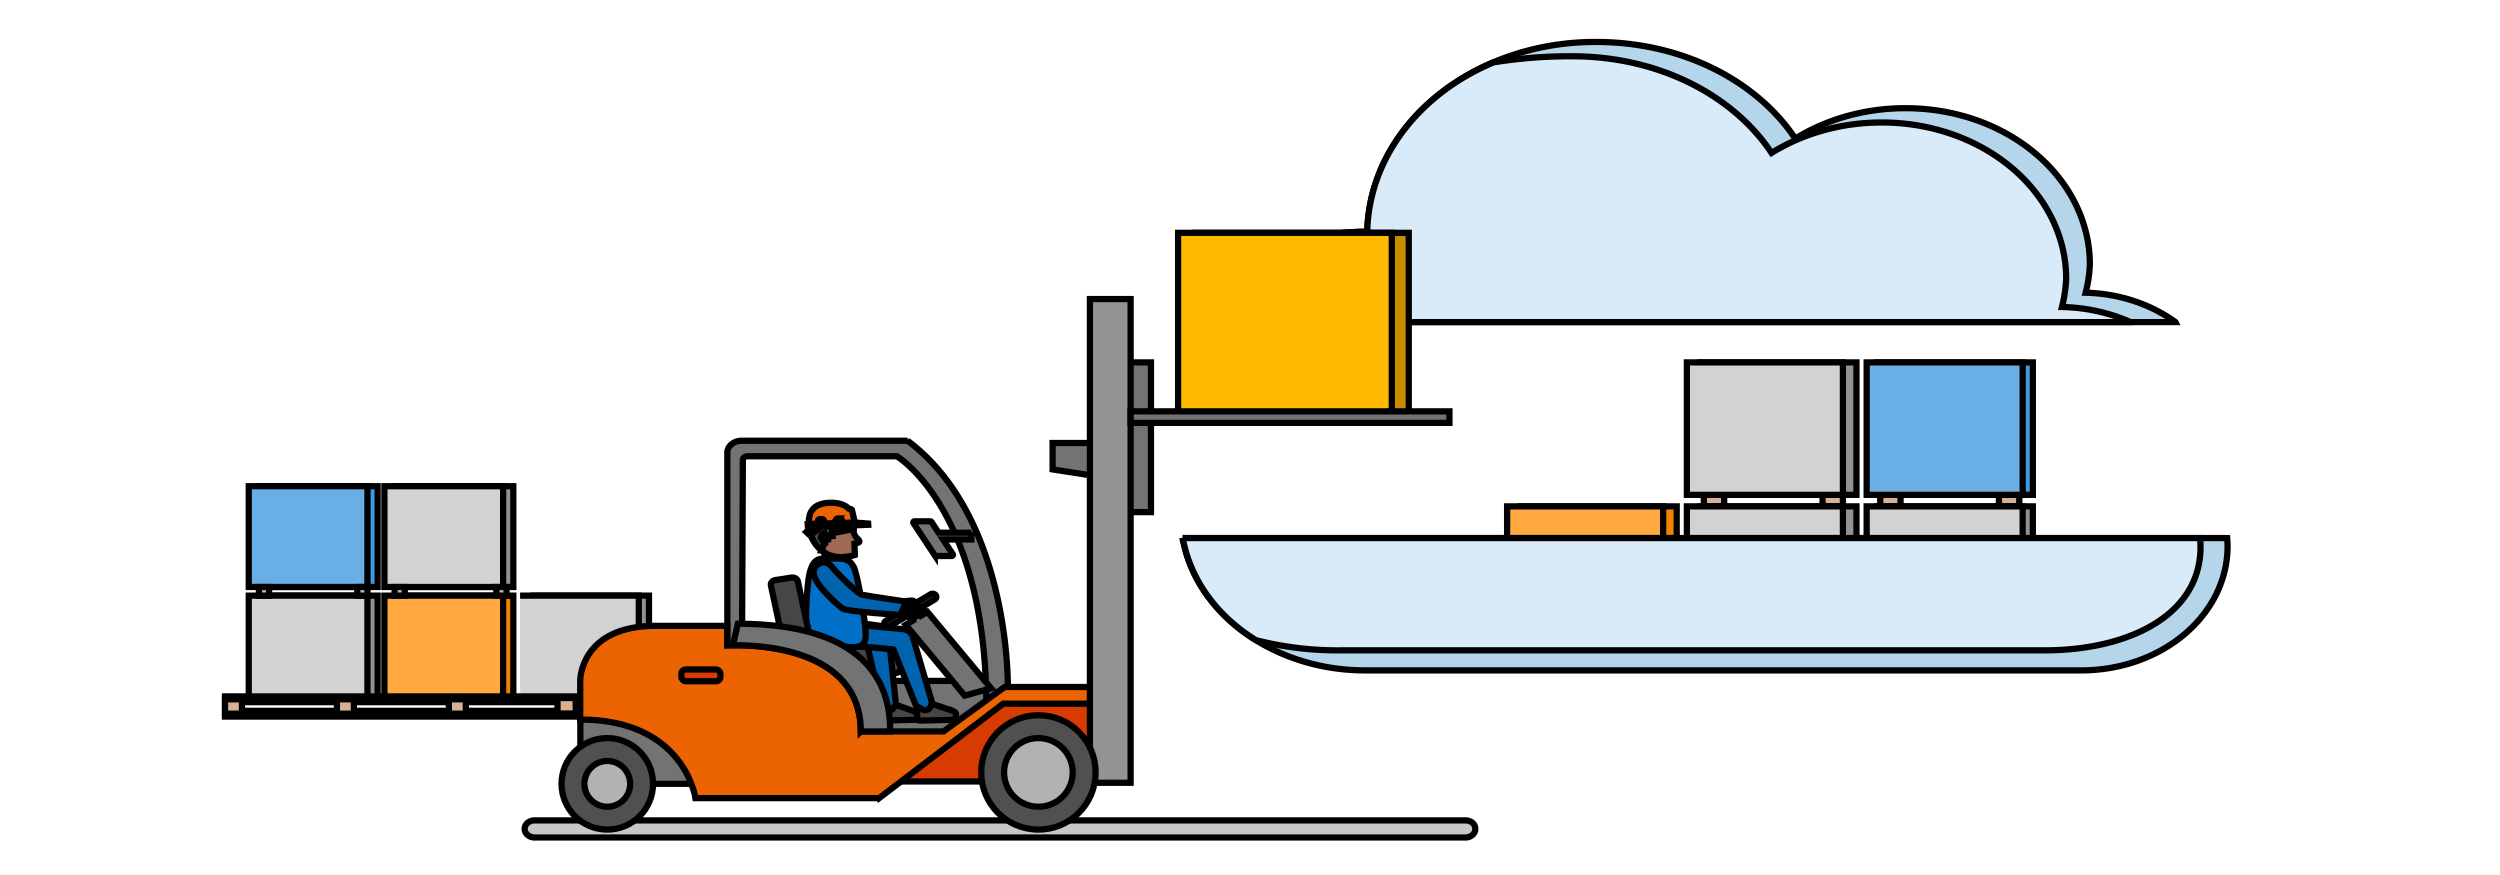 <svg xmlns="http://www.w3.org/2000/svg" width="400" height="140"><title>swimlane-build-cloud-apps</title><g><title>background</title><rect id="canvas_background" width="402" height="142" x="-1" y="-1" fill="none"/></g><g><title>Layer 1</title><g id="svg_85" stroke="null"><rect id="svg_1" width="3.154" height="1.733" x="131.929" y="88.248" fill="#9d6952" stroke="null"/><path id="svg_2" fill="#d8b094" stroke="null" d="m103.294,114.65l-67.294,0l0,-3.225l67.294,0l0,3.225zm-66.208,-0.921l65.123,0l0,-1.382l-65.123,0l0,1.382z"/><path id="svg_3" fill="#c8c8c8" stroke="null" d="m234.492,134l-148.993,0a1.623,1.378 0 0 1 -1.553,-1.369a1.587,1.348 0 0 1 1.553,-1.368l148.993,0a1.556,1.321 0 0 1 1.554,1.368a1.589,1.349 0 0 1 -1.554,1.369z"/><rect id="svg_4" width="18.994" height="16.125" x="41.427" y="95.301" fill="#939393" stroke="null"/><rect id="svg_5" width="18.994" height="16.125" x="63.135" y="95.301" fill="#f08400" stroke="null"/><rect id="svg_6" width="18.994" height="16.125" x="39.799" y="95.301" fill="#d2d2d2" stroke="null"/><rect id="svg_7" width="18.994" height="16.125" x="61.506" y="95.301" fill="#ffa940" stroke="null"/><polyline id="svg_8" fill="#939393" stroke="null" points="84.842 111.426 103.836 111.426 103.836 95.301 84.842 95.301"/><polyline id="svg_9" fill="#d2d2d2" stroke="null" points="83.214 111.426 102.208 111.426 102.208 95.301 83.214 95.301"/><rect id="svg_10" width="18.994" height="16.125" x="41.427" y="77.794" fill="#409ae1" stroke="null"/><rect id="svg_11" width="18.994" height="16.125" x="63.135" y="77.794" fill="#939393" stroke="null"/><rect id="svg_12" width="18.994" height="16.125" x="39.799" y="77.794" fill="#69afe5" stroke="null"/><rect id="svg_13" width="18.994" height="16.125" x="61.506" y="77.794" fill="#d2d2d2" stroke="null"/><polygon id="svg_14" fill="#737373" fill-rule="evenodd" stroke="null" points="168.417 75.106 176.557 76.373 176.557 70.884 168.417 70.884 168.417 75.106"/><rect id="svg_15" width="6.512" height="23.957" x="177.642" y="57.984" fill="#737373" stroke="null"/><path id="svg_16" fill="#b5d5ea" stroke="null" d="m348.071,51.534a23.082,19.595 0 0 0 -14.368,-4.699a29.835,25.328 0 0 0 0.677,-4.603a29.452,25.002 0 0 0 -29.497,-24.92a29.787,25.287 0 0 0 -17.637,4.866c-6.092,-9.162 -17.974,-15.463 -31.864,-15.463a36.449,30.943 0 0 0 -36.619,30.368l-0.345,0a29.499,25.042 0 0 0 -26.746,14.452l156.4,0z"/><path id="svg_17" fill="#d9ebf9" stroke="null" d="m340.868,51.534a24.697,20.966 0 0 0 -10.957,-2.411a29.848,25.339 0 0 0 0.677,-4.604a29.452,25.002 0 0 0 -29.499,-24.919a29.788,25.288 0 0 0 -17.637,4.865c-6.09,-9.159 -17.972,-15.459 -31.861,-15.459a65.449,55.561 0 0 0 -12.621,0.974a36.28,30.799 0 0 0 -20.207,27.103l-0.345,0a29.5,25.043 0 0 0 -26.747,14.452l149.197,0z"/><rect id="svg_18" width="3.256" height="1.843" x="272.613" y="79.176" fill="#d8b094" stroke="null"/><rect id="svg_19" width="3.256" height="1.843" x="291.608" y="79.176" fill="#d8b094" stroke="null"/><rect id="svg_20" width="3.256" height="1.843" x="300.833" y="79.176" fill="#d8b094" stroke="null"/><rect id="svg_21" width="3.256" height="1.843" x="319.828" y="79.176" fill="#d8b094" stroke="null"/><rect id="svg_22" width="24.964" height="21.192" x="300.291" y="81.019" fill="#939393" stroke="null"/><rect id="svg_23" width="24.964" height="21.192" x="272.071" y="81.019" fill="#939393" stroke="null"/><rect id="svg_24" width="24.964" height="21.192" x="243.308" y="81.019" fill="#f08400" stroke="null"/><rect id="svg_25" width="24.964" height="21.192" x="298.663" y="81.019" fill="#d2d2d2" stroke="null"/><rect id="svg_26" width="24.964" height="21.192" x="269.9" y="81.019" fill="#d2d2d2" stroke="null"/><rect id="svg_27" width="24.964" height="21.192" x="272.071" y="57.984" fill="#939393" stroke="null"/><rect id="svg_28" width="24.964" height="21.192" x="269.9" y="57.984" fill="#d2d2d2" stroke="null"/><rect id="svg_29" width="24.964" height="21.192" x="300.291" y="57.984" fill="#409ae1" stroke="null"/><rect id="svg_30" width="24.964" height="21.192" x="298.663" y="57.984" fill="#69afe5" stroke="null"/><rect id="svg_31" width="24.964" height="21.192" x="241.137" y="81.019" fill="#ffa940" stroke="null"/><rect id="svg_32" width="34.19" height="29.024" x="191.21" y="37.252" fill="#c78e00" stroke="null"/><path id="svg_33" fill="#b5d5ea" stroke="null" d="m189.232,86.087c2.034,11.849 14.322,21.175 29.185,21.175l114.609,0a23.39,19.856 0 0 0 23.385,-19.773c0,-0.472 -0.026,-0.938 -0.063,-1.401l-167.116,0z"/><path id="svg_34" fill="#d9ebf9" stroke="null" d="m189.238,86.087a29.126,24.725 0 0 0 11.714,16.337a45.359,38.507 0 0 0 13.673,1.632l112.529,0c12.891,0 24.632,-5.278 24.924,-16.15a20.459,17.369 0 0 0 -0.069,-1.819l-162.771,0z"/><rect id="svg_35" width="23.711" height="10.979" x="153.209" y="112.604" stroke="null"/><path id="svg_36" fill="#464646" fill-rule="evenodd" stroke="null" d="m127.343,105.418c0,1.308 0.539,2.339 1.078,2.339l14.55,0c1.078,0 1.617,-1.03 1.617,-2.339l0,-0.654a1.516,1.287 0 0 0 -1.617,-1.308l-14.55,0c-0.539,0 -1.078,0.654 -1.078,1.308l0.001,0.654z"/><rect id="svg_37" width="34.489" height="9.15" x="125.188" y="108.945" fill="#737373" stroke="null"/><path id="svg_38" fill="#737373" fill-rule="evenodd" stroke="null" d="m145.215,70.517l-26.538,0a2.288,1.942 0 0 0 -2.305,1.794l0,31.144l2.351,0l0.134,-29.854a0.705,0.599 0 0 1 0.705,-0.596l23.936,0s14.327,8.453 14.327,40.277c0,1.492 3.438,2.984 3.438,-2.984c-0.006,-0.002 0.567,-27.351 -16.05,-39.782z"/><polygon id="svg_39" fill="#d83b01" fill-rule="evenodd" stroke="null" points="161.869 110.804 174.538 110.804 174.538 118.349 166.884 124.601 162.397 125.032 141.018 125.032 161.869 110.804"/><polygon id="svg_40" fill="#737373" fill-rule="evenodd" stroke="null" points="92.855 114.993 92.855 125.414 127.343 125.414 112.104 112.604 92.855 114.993"/><path id="svg_41" fill="#ec6401" fill-rule="evenodd" stroke="null" d="m140.658,127.7l-29.386,0s-1.728,-12.574 -18.436,-12.574l0,-6.287s0,-8.705 12.099,-8.705l11.419,0l0,3.142s21.382,-1.423 21.382,13.754l13.228,0l9.777,-7.114l13.8,0l0,2.668l-14.02,0l-19.861,15.117z"/><circle id="svg_42" cx="97.166" cy="125.414" r="7.32" fill="#505050" stroke="null"/><circle id="svg_43" cx="97.166" cy="125.414" r="3.66" fill="#b2b2b2" stroke="null"/><rect id="svg_44" width="6.512" height="77.398" x="174.386" y="47.848" fill="#939393" stroke="null"/><circle id="svg_45" cx="166.143" cy="123.584" r="9.15" fill="#505050" stroke="null"/><circle id="svg_46" cx="166.143" cy="123.584" r="5.49" fill="#b2b2b2" stroke="null"/><rect id="svg_47" width="2.776" height=".852" x="132.865" y="102.087" fill="#0078d7" stroke="null"/><path id="svg_48" fill="#0063b0" stroke="null" d="m141.237,113.989l-2.533,-11.05l-5.934,-0.727l0.529,-3.047l7.316,0.933a1.879,1.595 0 0 1 1.535,1.342l1.337,12.551l-2.249,-0.002z"/><path id="svg_49" fill="#0063b0" stroke="null" d="m147.075,114.19c-4.257,-10.602 -4.133,-10.293 -4.133,-10.293c-1.261,-0.101 -10.412,-0.959 -10.412,-0.959c0.38,-3.087 0.38,-3.371 0.38,-3.371l11.579,1.095a1.863,1.581 0 0 1 1.533,1.139l3.634,12.388l-2.582,0z"/><path id="svg_50" fill="#006fc8" stroke="null" d="m136.598,90.714c-0.316,-0.478 -0.67,-1.342 -2.342,-1.342l-2.489,0c-1.674,0 -1.911,1.463 -2.056,1.748c-0.526,1.176 -0.764,6.255 -0.764,8.368c0,2.073 -0.02,3.087 1.385,3.331c1.91,0.33 5.634,0.727 5.634,0.727c1.434,0 2.547,0.003 2.547,-2.066s-1.363,-9.833 -1.915,-10.764z"/><path id="svg_51" fill="#464646" stroke="null" d="m146.359,113.867c-0.482,-0.203 -2.777,-1.014 -2.777,-1.014l0,0a0.172,0.146 0 0 0 -0.142,-0.041a0.349,0.296 0 0 0 -0.335,0.243l0,0a0.956,0.812 0 0 1 -1.051,0.609l-1.008,-0.528l-0.047,1.789a0.386,0.328 0 0 0 0.429,0.365l4.979,-0.122a0.294,0.249 0 0 0 0.335,-0.283l0.047,-0.572s0.048,-0.244 -0.429,-0.447z"/><path id="svg_52" fill="#464646" stroke="null" d="m152.576,113.826c-0.526,-0.243 -3.111,-1.095 -3.111,-1.095l-0.191,0a0.267,0.227 0 0 0 -0.287,0.203a0.047,0.04 0 0 1 -0.048,0.04a1.009,0.857 0 0 1 -1.099,0.65l-1.052,-0.569l-0.047,1.87a0.386,0.328 0 0 0 0.431,0.365l5.451,-0.122s0.335,0.081 0.335,-0.283l0,-0.613s0.096,-0.202 -0.382,-0.446z"/><path id="svg_53" fill="#737373" stroke="null" d="m148.885,95.089l-7.146,4.243a0.591,0.502 0 1 0 0.678,0.822l2.851,-1.693l0.716,0.868l-1.072,0.637l9.443,11.333l4.21,-1.175l-10.181,-12.218l-1.072,0.637l-0.716,-0.868l2.967,-1.762a0.591,0.502 0 0 0 -0.677,-0.823l0,-0.001z"/><path id="svg_54" fill="#805443" stroke="null" d="m143.623,96.668c0.037,-0.118 0.777,-0.121 0.838,-0.317c0.12,-0.225 1.47,-0.259 1.47,-0.259c0.15,-0.009 0.369,0.082 0.366,0.249a0.293,0.248 0 0 1 -0.247,0.322l-1.992,0.356a0.37,0.314 0 0 1 -0.425,-0.224c0.012,-0.038 -0.021,-0.088 -0.009,-0.127z"/><path id="svg_55" fill="#9d6952" stroke="null" d="m145.209,96.811a0.326,0.276 0 0 1 0.409,-0.203l1.967,0.522a0.405,0.344 0 0 1 0.225,0.387a0.368,0.313 0 0 1 -0.454,0.191l-1.908,-0.55a0.326,0.276 0 0 1 -0.239,-0.347z"/><path id="svg_56" fill="#9d6952" stroke="null" d="m144.42,97.604a0.326,0.276 0 0 1 0.409,-0.203l1.967,0.522a0.306,0.259 0 0 1 0.18,0.375a0.271,0.23 0 0 1 -0.397,0.163l-1.967,-0.522a0.268,0.228 0 0 1 -0.193,-0.335z"/><path id="svg_57" fill="#9d6952" stroke="null" d="m144.149,98.004a0.268,0.228 0 0 1 0.395,-0.164l1.702,0.422a0.359,0.305 0 1 1 -0.227,0.579l-1.644,-0.45a0.406,0.345 0 0 1 -0.225,-0.387z"/><path id="svg_58" fill="#9d6952" stroke="null" d="m144.566,97.132a0.37,0.314 0 0 1 0.455,-0.195l2.094,0.593a0.326,0.276 0 0 1 0.238,0.35a0.406,0.345 0 0 1 -0.455,0.193l-2.106,-0.553a0.405,0.344 0 0 1 -0.227,-0.387z"/><path id="svg_59" fill="#9d6952" stroke="null" d="m144.046,97.856c0.182,-0.589 0.509,-1.485 0.509,-1.485l0.971,0.217l-0.735,1.896s-0.914,-0.079 -0.745,-0.627z"/><path id="svg_60" fill="#9d6952" stroke="null" d="m145.669,96.619a1.431,1.214 0 0 0 -1.089,-0.327l-0.158,0.51l1.247,-0.183z"/><path id="svg_61" fill="#0063b0" stroke="null" d="m130.39,92.476c0.764,1.776 3.655,4.307 4.33,4.854s9.378,1.066 9.378,1.066l0.841,-2.143s-6.538,-0.967 -7.031,-1.094s-2.958,-2.3 -4.931,-4.612c-1.165,-1.365 -3.451,-0.084 -2.585,1.928z"/><path id="svg_62" fill="#9d6952" stroke="null" d="m131.357,82.561c1.546,-0.685 3.219,-0.53 4.086,0a2.559,2.172 0 0 1 1.14,2.092a2.394,2.033 0 0 0 0.699,1.615c0.201,0.216 0.367,0.432 0.037,0.553a3.757,3.189 0 0 1 -0.609,0.171l0.065,1.808s-2.149,0.723 -3.975,0.052a4.026,3.417 0 0 1 -0.443,-0.193c-0.047,-0.022 -0.1,-0.049 -0.16,-0.082l-0.021,-0.011a6.14,5.212 0 0 1 -1.886,-1.849c-1.142,-1.709 -0.622,-3.41 1.066,-4.156z"/><path id="svg_63" fill="#805443" stroke="null" d="m136.585,84.651l-3.466,0.665l-0.156,-1.308l3.636,-0.191a5.665,4.809 0 0 1 -0.014,0.834z"/><path id="svg_64" fill="#464646" stroke="null" d="m130.308,82.546c2.129,-1.602 5.614,-0.393 5.614,-0.393l0.36,1.149l-3.341,0.234l0.262,2.228l-1.19,0.083l0.009,0.786l-0.573,1.41a6.375,5.412 0 0 1 -1.78,-2.742a4.391,3.728 0 0 1 0.64,-2.755z"/><path id="svg_65" fill="#9d6952" stroke="null" d="m132.322,85.173l0.186,1.581a1.005,0.853 0 0 1 -1.152,-0.733a0.96,0.815 0 0 1 0.966,-0.848"/><polygon id="svg_66" fill="#737373" stroke="null" points="131.497 84.125 129.639 85.707 129.017 85.117 130.151 84.14 131.497 84.125"/><path id="svg_67" fill="#ec6401" stroke="null" d="m132.733,80.448c1.579,-0.058 2.541,0.392 3.129,0.973l0.26,0.044a0.271,0.23 0 0 1 0.209,0.207l0.465,1.992a0.19,0.161 0 0 1 -0.199,0.153l-1.55,0.051a0.236,0.2 0 0 1 -0.121,-0.023c-1.371,0.111 -3.098,0.244 -3.671,0.255a13.736,11.661 0 0 1 -1.784,-0.06c-0.03,-0.491 -0.555,-3.453 3.263,-3.592z"/><polygon id="svg_68" fill="#ec6401" stroke="null" points="138.905 83.767 136.735 83.6 129.231 83.849 129.258 84.286 138.917 83.966 138.905 83.767"/><path id="svg_69" fill="#ec6401" stroke="null" d="m134.367,82.958l-0.326,0.011a0.303,0.257 0 0 0 -0.298,0.266l0.024,0.386a0.313,0.266 0 0 0 0.329,0.245l0.326,-0.011a0.302,0.257 0 0 0 0.298,-0.265l-0.024,-0.386a0.313,0.265 0 0 0 -0.329,-0.245z"/><path id="svg_70" fill="#ec6401" stroke="null" d="m131.489,83.059l-0.326,0.011a0.303,0.258 0 0 0 -0.298,0.266l0.024,0.386a0.313,0.266 0 0 0 0.329,0.245l0.326,-0.011a0.303,0.258 0 0 0 0.298,-0.266l-0.024,-0.386a0.313,0.265 0 0 0 -0.329,-0.245z"/><path id="svg_71" fill="#464646" fill-rule="evenodd" stroke="null" d="m129.891,103.38l-2.23,-10.363a0.885,0.751 0 0 0 -1.031,-0.604l-2.572,0.399a0.885,0.751 0 0 0 -0.711,0.875l1.812,8.408l4.733,1.284z"/><rect id="svg_72" width="6.257" height="1.882" x="109.013" y="107.115" fill="#d83b01" stroke="null" rx=".697"/><path id="svg_73" fill="#737373" stroke="null" d="m155.413,85.231l-5.243,0l-1.142,-1.729a0.22,0.187 0 0 0 -0.192,-0.095l-2.499,0a0.22,0.187 0 0 0 -0.192,0.276l3.424,5.181a0.22,0.187 0 0 0 0.192,0.095l2.496,0a0.221,0.188 0 0 0 0.192,-0.279l-1.561,-2.364l4.526,0l-0.001,-1.086z"/><rect id="svg_74" width="34.19" height="29.024" x="188.496" y="37.252" fill="#ffb900" stroke="null"/><rect id="svg_75" width="2.713" height="2.304" x="36" y="111.886" fill="#d8b094" stroke="null"/><rect id="svg_76" width="2.713" height="2.304" x="53.909" y="111.886" fill="#d8b094" stroke="null"/><rect id="svg_77" width="2.713" height="2.304" x="71.818" y="111.886" fill="#d8b094" stroke="null"/><rect id="svg_78" width="2.919" height="2.478" x="89.199" y="111.683" fill="#d8b094" stroke="null"/><rect id="svg_79" width="1.628" height="1.382" x="41.427" y="93.919" fill="#d8b094" stroke="null"/><rect id="svg_80" width="1.628" height="1.382" x="57.165" y="93.919" fill="#d8b094" stroke="null"/><rect id="svg_81" width="1.628" height="1.382" x="63.135" y="93.919" fill="#d8b094" stroke="null"/><rect id="svg_82" width="1.628" height="1.382" x="79.415" y="93.919" fill="#d8b094" stroke="null"/><path id="svg_83" fill="#737373" fill-rule="evenodd" stroke="null" d="m137.731,117.029l4.687,0c0.003,-0.053 0.014,-0.101 0.014,-0.155c0,-15.127 -15.229,-17.079 -24.367,-17.079l-0.808,3.451c3.831,-0.078 20.474,0.352 20.474,13.783z"/><rect id="svg_84" width="51.013" height="1.843" x="180.899" y="65.816" fill="#737373" stroke="null"/></g></g></svg>